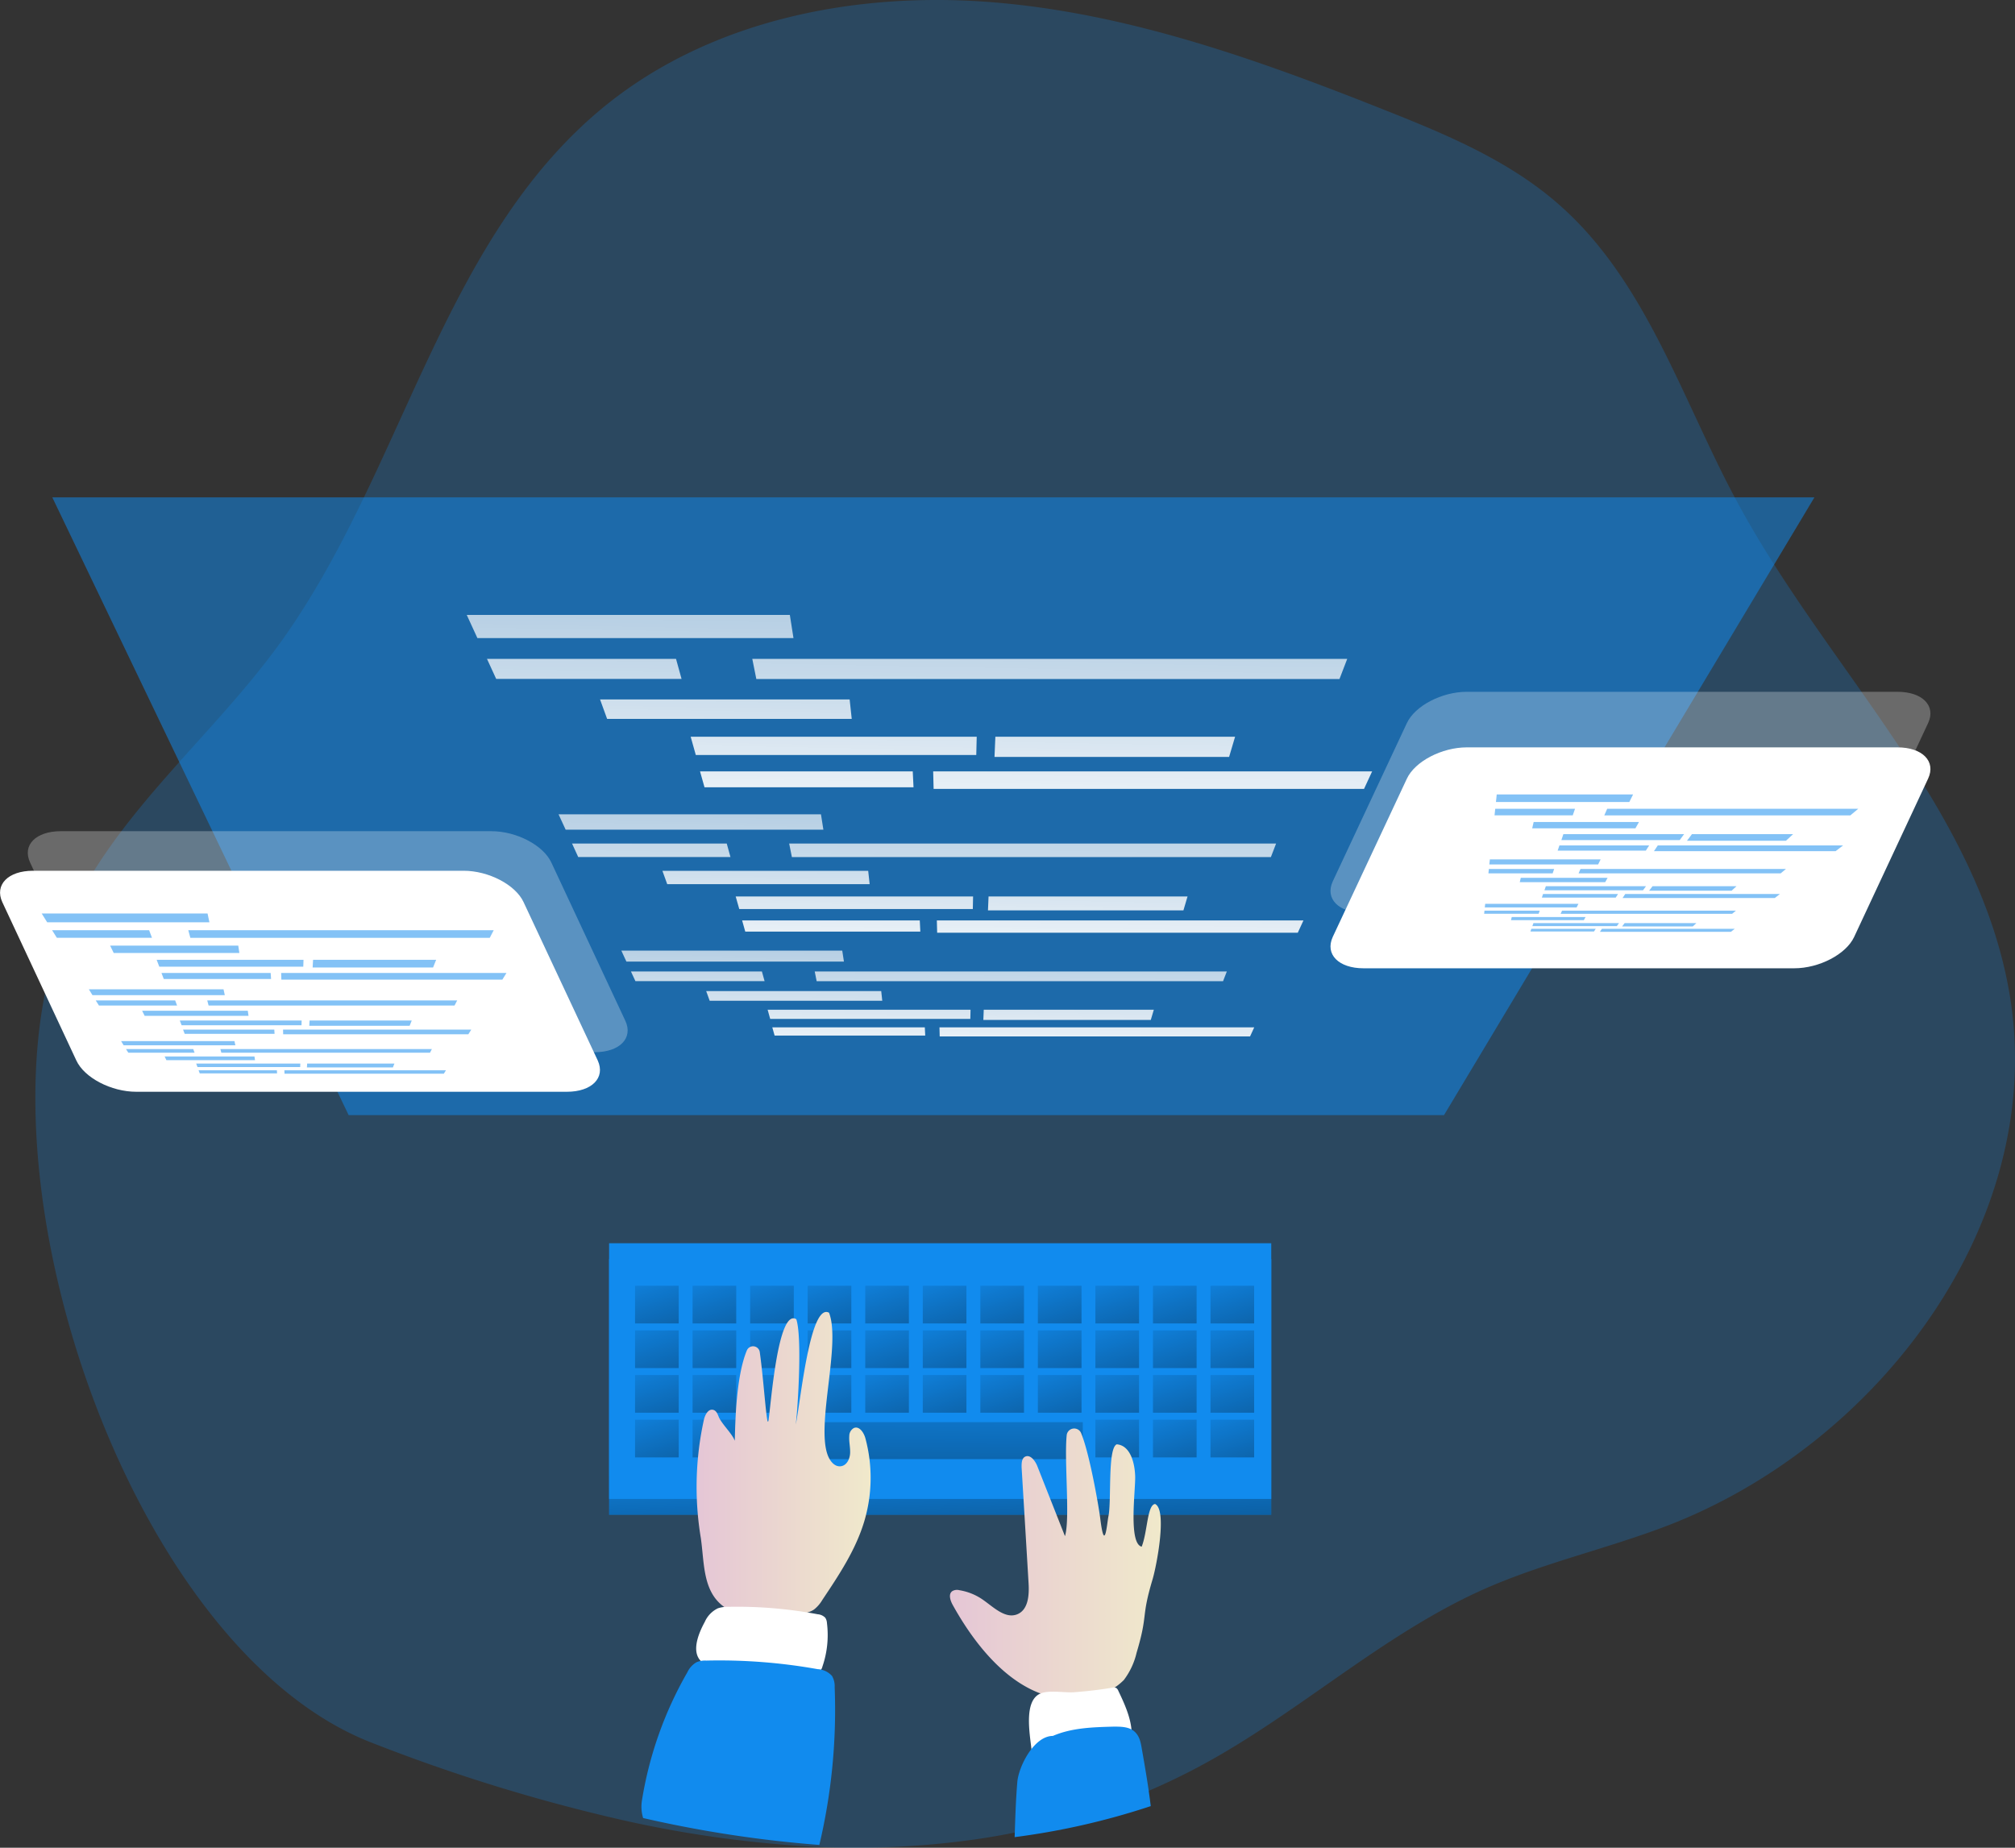 <svg xmlns="http://www.w3.org/2000/svg" xmlns:xlink="http://www.w3.org/1999/xlink" id="Layer_1" data-name="Layer 1" viewBox="0 0 444.15 407.31"><rect x="0" y="0" width="444.15" height="407.31" fill="#333333" stroke="none"/><defs><linearGradient id="linear-gradient" x1="207.58" x2="209.76" y1="316.27" y2="384.73" gradientUnits="userSpaceOnUse"><stop offset="0" stop-color="#010101" stop-opacity="0"/><stop offset=".95" stop-color="#010101"/></linearGradient><linearGradient id="linear-gradient-2" x1="141.4" x2="160.86" y1="277.42" y2="335.81" xlink:href="#linear-gradient"/><linearGradient id="linear-gradient-3" x1="141.4" x2="160.86" y1="287.26" y2="345.65" xlink:href="#linear-gradient"/><linearGradient id="linear-gradient-4" x1="141.4" x2="160.86" y1="297.1" y2="355.49" xlink:href="#linear-gradient"/><linearGradient id="linear-gradient-5" x1="141.4" x2="160.86" y1="306.94" y2="365.33" xlink:href="#linear-gradient"/><linearGradient id="linear-gradient-6" x1="154.08" x2="173.55" y1="277.42" y2="335.81" xlink:href="#linear-gradient"/><linearGradient id="linear-gradient-7" x1="154.08" x2="173.55" y1="287.26" y2="345.65" xlink:href="#linear-gradient"/><linearGradient id="linear-gradient-8" x1="154.08" x2="173.55" y1="297.1" y2="355.49" xlink:href="#linear-gradient"/><linearGradient id="linear-gradient-9" x1="154.08" x2="173.55" y1="306.94" y2="365.33" xlink:href="#linear-gradient"/><linearGradient id="linear-gradient-10" x1="166.77" x2="186.23" y1="277.42" y2="335.81" xlink:href="#linear-gradient"/><linearGradient id="linear-gradient-11" x1="166.77" x2="186.23" y1="287.26" y2="345.65" xlink:href="#linear-gradient"/><linearGradient id="linear-gradient-12" x1="166.77" x2="186.23" y1="297.1" y2="355.49" xlink:href="#linear-gradient"/><linearGradient id="linear-gradient-13" x1="166.77" x2="186.23" y1="306.94" y2="365.33" xlink:href="#linear-gradient"/><linearGradient id="linear-gradient-14" x1="179.45" x2="198.92" y1="277.42" y2="335.81" xlink:href="#linear-gradient"/><linearGradient id="linear-gradient-15" x1="179.45" x2="198.92" y1="287.26" y2="345.65" xlink:href="#linear-gradient"/><linearGradient id="linear-gradient-16" x1="179.45" x2="198.92" y1="297.1" y2="355.49" xlink:href="#linear-gradient"/><linearGradient id="linear-gradient-17" x1="192.14" x2="211.6" y1="277.42" y2="335.81" xlink:href="#linear-gradient"/><linearGradient id="linear-gradient-18" x1="192.14" x2="211.6" y1="287.26" y2="345.65" xlink:href="#linear-gradient"/><linearGradient id="linear-gradient-19" x1="192.14" x2="211.6" y1="297.1" y2="355.49" xlink:href="#linear-gradient"/><linearGradient id="linear-gradient-20" x1="204.82" x2="224.29" y1="277.42" y2="335.81" xlink:href="#linear-gradient"/><linearGradient id="linear-gradient-21" x1="204.82" x2="224.29" y1="287.26" y2="345.65" xlink:href="#linear-gradient"/><linearGradient id="linear-gradient-22" x1="204.82" x2="224.29" y1="297.1" y2="355.49" xlink:href="#linear-gradient"/><linearGradient id="linear-gradient-23" x1="217.51" x2="236.97" y1="277.42" y2="335.81" xlink:href="#linear-gradient"/><linearGradient id="linear-gradient-24" x1="217.51" x2="236.97" y1="287.26" y2="345.65" xlink:href="#linear-gradient"/><linearGradient id="linear-gradient-25" x1="217.51" x2="236.97" y1="297.1" y2="355.49" xlink:href="#linear-gradient"/><linearGradient id="linear-gradient-26" x1="230.19" x2="249.66" y1="277.42" y2="335.81" xlink:href="#linear-gradient"/><linearGradient id="linear-gradient-27" x1="230.19" x2="249.66" y1="287.26" y2="345.65" xlink:href="#linear-gradient"/><linearGradient id="linear-gradient-28" x1="230.19" x2="249.66" y1="297.1" y2="355.49" xlink:href="#linear-gradient"/><linearGradient id="linear-gradient-29" x1="242.88" x2="262.34" y1="277.42" y2="335.81" xlink:href="#linear-gradient"/><linearGradient id="linear-gradient-30" x1="242.88" x2="262.34" y1="287.26" y2="345.65" xlink:href="#linear-gradient"/><linearGradient id="linear-gradient-31" x1="242.88" x2="262.34" y1="297.1" y2="355.49" xlink:href="#linear-gradient"/><linearGradient id="linear-gradient-32" x1="242.88" x2="262.34" y1="306.94" y2="365.33" xlink:href="#linear-gradient"/><linearGradient id="linear-gradient-33" x1="255.56" x2="275.02" y1="277.42" y2="335.81" xlink:href="#linear-gradient"/><linearGradient id="linear-gradient-34" x1="255.56" x2="275.02" y1="287.26" y2="345.65" xlink:href="#linear-gradient"/><linearGradient id="linear-gradient-35" x1="255.56" x2="275.02" y1="297.1" y2="355.49" xlink:href="#linear-gradient"/><linearGradient id="linear-gradient-36" x1="255.56" x2="275.02" y1="306.94" y2="365.33" xlink:href="#linear-gradient"/><linearGradient id="linear-gradient-37" x1="268.24" x2="287.71" y1="277.42" y2="335.81" xlink:href="#linear-gradient"/><linearGradient id="linear-gradient-38" x1="268.24" x2="287.71" y1="287.26" y2="345.65" xlink:href="#linear-gradient"/><linearGradient id="linear-gradient-39" x1="268.24" x2="287.71" y1="297.1" y2="355.49" xlink:href="#linear-gradient"/><linearGradient id="linear-gradient-40" x1="268.24" x2="287.71" y1="306.94" y2="365.33" xlink:href="#linear-gradient"/><linearGradient id="linear-gradient-41" x1="201.17" x2="200.66" y1="299.29" y2="387.48" xlink:href="#linear-gradient"/><linearGradient id="linear-gradient-42" x1="241.75" x2="280.1" y1="324.01" y2="324.01" gradientUnits="userSpaceOnUse"><stop offset="0" stop-color="#e5c6d6"/><stop offset=".42" stop-color="#ead4d0"/><stop offset="1" stop-color="#f0e9cb"/></linearGradient><linearGradient id="linear-gradient-43" x1="297.63" x2="344.09" y1="345.78" y2="345.78" xlink:href="#linear-gradient-42"/><linearGradient id="linear-gradient-44" x1="229.76" x2="225.94" y1="451.83" y2="247.42" gradientTransform="matrix(1, 0, 0, -1, -88.24, 449.13)" gradientUnits="userSpaceOnUse"><stop offset="0" stop-color="#fff" stop-opacity="0"/><stop offset=".99" stop-color="#fff"/></linearGradient><linearGradient id="linear-gradient-45" x1="219.63" x2="216.1" y1="441.06" y2="252.08" xlink:href="#linear-gradient-44"/><linearGradient id="linear-gradient-46" x1="322.22" x2="318.61" y1="441.69" y2="249.34" xlink:href="#linear-gradient-44"/><linearGradient id="linear-gradient-47" x1="250.84" x2="247.52" y1="430.96" y2="254.69" xlink:href="#linear-gradient-44"/><linearGradient id="linear-gradient-48" x1="274.55" x2="271.44" y1="421.86" y2="256.61" xlink:href="#linear-gradient-44"/><linearGradient id="linear-gradient-49" x1="336.5" x2="333.43" y1="420.37" y2="255.67" xlink:href="#linear-gradient-44"/><linearGradient id="linear-gradient-50" x1="268.6" x2="265.72" y1="412.51" y2="258.58" xlink:href="#linear-gradient-44"/><linearGradient id="linear-gradient-51" x1="344.84" x2="341.9" y1="414.34" y2="256.9" xlink:href="#linear-gradient-44"/><linearGradient id="linear-gradient-52" x1="242.37" x2="239.72" y1="365.56" y2="223.82" xlink:href="#linear-gradient-44"/><linearGradient id="linear-gradient-53" x1="233.6" x2="231.15" y1="358.48" y2="227.25" xlink:href="#linear-gradient-44"/><linearGradient id="linear-gradient-54" x1="317.74" x2="315.12" y1="363.14" y2="223.77" xlink:href="#linear-gradient-44"/><linearGradient id="linear-gradient-55" x1="258.93" x2="256.58" y1="353.78" y2="228.63" xlink:href="#linear-gradient-44"/><linearGradient id="linear-gradient-56" x1="278.41" x2="276.16" y1="349.28" y2="229.81" xlink:href="#linear-gradient-44"/><linearGradient id="linear-gradient-57" x1="329.83" x2="327.62" y1="347.34" y2="229.32" xlink:href="#linear-gradient-44"/><linearGradient id="linear-gradient-58" x1="273.3" x2="271.21" y1="343.25" y2="231.37" xlink:href="#linear-gradient-44"/><linearGradient id="linear-gradient-59" x1="337.03" x2="334.84" y1="346.81" y2="229.82" xlink:href="#linear-gradient-44"/><linearGradient id="linear-gradient-60" x1="251.09" x2="249.12" y1="310.87" y2="205.63" xlink:href="#linear-gradient-44"/><linearGradient id="linear-gradient-61" x1="243.38" x2="241.56" y1="305.62" y2="208.4" xlink:href="#linear-gradient-44"/><linearGradient id="linear-gradient-62" x1="314.69" x2="312.67" y1="312.02" y2="204.73" xlink:href="#linear-gradient-44"/><linearGradient id="linear-gradient-63" x1="264.7" x2="262.92" y1="303.52" y2="209.18" xlink:href="#linear-gradient-44"/><linearGradient id="linear-gradient-64" x1="281.21" x2="279.49" y1="301.33" y2="209.99" xlink:href="#linear-gradient-44"/><linearGradient id="linear-gradient-65" x1="325.16" x2="323.49" y1="299.24" y2="209.75" xlink:href="#linear-gradient-44"/><linearGradient id="linear-gradient-66" x1="276.73" x2="275.13" y1="297.05" y2="211.31" xlink:href="#linear-gradient-44"/><linearGradient id="linear-gradient-67" x1="331.48" x2="329.77" y1="301.34" y2="209.9" xlink:href="#linear-gradient-44"/></defs><title>code 1</title><path fill="#118bee" d="M455.79,337.36c-13.21,5.07-27.17,8.17-40.12,13.86C394.53,360.56,377,376.43,357,388a146,146,0,0,1-27.21,12.26,152.77,152.77,0,0,1-28.75,6.56,188,188,0,0,1-39.13.95,253.36,253.36,0,0,1-37.31-5.69,386.22,386.22,0,0,1-54.31-16.82c-54.82-21.12-90.61-130.58-66.72-182.33,10.52-22.82,31.1-39.19,45.93-59.47C177,105.82,185.27,54.13,221.36,24.6,244.74,5.48,276.57-.84,306.66,1.52s58.94,12.7,87,23.86c13.54,5.37,27.26,11.12,38.21,20.76,19.3,16.94,27.11,43,39.31,65.61,19.95,37,53.69,68.07,60.19,109.52C539.06,270.61,502.38,319.43,455.79,337.36Z" opacity=".24" transform="translate(-88.24 -1.05)" style="isolation:isolate"/><rect width="145.95" height="56.37" x="134.26" y="277.56" fill="#118bee"/><rect width="145.95" height="56.37" x="134.26" y="277.56" fill="url(#linear-gradient)"/><rect width="145.95" height="56.37" x="134.26" y="274.06" fill="#118bee"/><rect width="9.62" height="8.31" x="139.98" y="283.43" fill="url(#linear-gradient-2)"/><rect width="9.62" height="8.31" x="139.98" y="293.27" fill="url(#linear-gradient-3)"/><rect width="9.62" height="8.31" x="139.98" y="303.11" fill="url(#linear-gradient-4)"/><rect width="9.62" height="8.31" x="139.98" y="312.96" fill="url(#linear-gradient-5)"/><rect width="9.62" height="8.31" x="152.66" y="283.43" fill="url(#linear-gradient-6)"/><rect width="9.62" height="8.31" x="152.66" y="293.27" fill="url(#linear-gradient-7)"/><rect width="9.62" height="8.31" x="152.66" y="303.11" fill="url(#linear-gradient-8)"/><rect width="9.62" height="8.31" x="152.66" y="312.96" fill="url(#linear-gradient-9)"/><rect width="9.62" height="8.31" x="165.35" y="283.43" fill="url(#linear-gradient-10)"/><rect width="9.62" height="8.31" x="165.35" y="293.27" fill="url(#linear-gradient-11)"/><rect width="9.62" height="8.31" x="165.35" y="303.11" fill="url(#linear-gradient-12)"/><rect width="9.62" height="8.31" x="165.35" y="312.96" fill="url(#linear-gradient-13)"/><rect width="9.62" height="8.31" x="178.03" y="283.43" fill="url(#linear-gradient-14)"/><rect width="9.62" height="8.31" x="178.03" y="293.27" fill="url(#linear-gradient-15)"/><rect width="9.62" height="8.31" x="178.03" y="303.11" fill="url(#linear-gradient-16)"/><rect width="9.62" height="8.31" x="190.72" y="283.43" fill="url(#linear-gradient-17)"/><rect width="9.62" height="8.31" x="190.72" y="293.27" fill="url(#linear-gradient-18)"/><rect width="9.62" height="8.31" x="190.72" y="303.11" fill="url(#linear-gradient-19)"/><rect width="9.62" height="8.31" x="203.4" y="283.43" fill="url(#linear-gradient-20)"/><rect width="9.62" height="8.31" x="203.4" y="293.27" fill="url(#linear-gradient-21)"/><rect width="9.62" height="8.31" x="203.4" y="303.11" fill="url(#linear-gradient-22)"/><rect width="9.62" height="8.31" x="216.09" y="283.43" fill="url(#linear-gradient-23)"/><rect width="9.62" height="8.31" x="216.09" y="293.27" fill="url(#linear-gradient-24)"/><rect width="9.62" height="8.31" x="216.09" y="303.11" fill="url(#linear-gradient-25)"/><rect width="9.62" height="8.31" x="228.77" y="283.43" fill="url(#linear-gradient-26)"/><rect width="9.62" height="8.31" x="228.77" y="293.27" fill="url(#linear-gradient-27)"/><rect width="9.62" height="8.31" x="228.77" y="303.11" fill="url(#linear-gradient-28)"/><rect width="9.62" height="8.31" x="241.45" y="283.43" fill="url(#linear-gradient-29)"/><rect width="9.62" height="8.31" x="241.45" y="293.27" fill="url(#linear-gradient-30)"/><rect width="9.62" height="8.31" x="241.45" y="303.11" fill="url(#linear-gradient-31)"/><rect width="9.62" height="8.31" x="241.45" y="312.96" fill="url(#linear-gradient-32)"/><rect width="9.62" height="8.31" x="254.14" y="283.43" fill="url(#linear-gradient-33)"/><rect width="9.62" height="8.31" x="254.14" y="293.27" fill="url(#linear-gradient-34)"/><rect width="9.62" height="8.31" x="254.14" y="303.11" fill="url(#linear-gradient-35)"/><rect width="9.62" height="8.31" x="254.14" y="312.96" fill="url(#linear-gradient-36)"/><rect width="9.62" height="8.31" x="266.82" y="283.43" fill="url(#linear-gradient-37)"/><rect width="9.62" height="8.31" x="266.82" y="293.27" fill="url(#linear-gradient-38)"/><rect width="9.62" height="8.31" x="266.82" y="303.11" fill="url(#linear-gradient-39)"/><rect width="9.62" height="8.31" x="266.82" y="312.96" fill="url(#linear-gradient-40)"/><rect width="75.22" height="8.15" x="163.45" y="313.5" fill="url(#linear-gradient-41)"/><path fill="url(#linear-gradient-42)" d="M243.4,314c.26-1.11,1-2.5,2.12-2.14.59.19.88.84,1.1,1.42.61,1.59,3,3.77,3.58,5.37.11-4,.26-14.12,2.66-19.91a1.49,1.49,0,0,1,2.85.37c.93,6.58,1.54,17.23,1.92,15.05.49-2.75,2-24.82,6.13-22.3,1.3,3.92.38,19.09-.11,23.19,1.1-5.43,3.17-26.91,7.33-24.62,2.63,6.86-2.82,24.41-.32,31.32.46,1.27,1.45,2.63,2.81,2.53s2.07-1.54,2.15-2.83-.28-2.58-.18-3.87a2,2,0,0,1,1-1.73c1.2-.52,2.22,1,2.56,2.29a33.53,33.53,0,0,1-.3,18.42c-1.9,6.25-5.59,11.78-9.22,17.21a7.46,7.46,0,0,1-1.82,2.09,4.77,4.77,0,0,1-1.25.59,27.56,27.56,0,0,1-9.69,1.38c-14.17-.78-12.88-9.91-14-17.72A68.69,68.69,0,0,1,243.4,314Z" transform="translate(-88.24 -1.05)"/><path fill="#fff" d="M243.59,358.58a6,6,0,0,1,2.9-3,6.91,6.91,0,0,1,2.36-.32,95.94,95.94,0,0,1,19.65,1.64,2.58,2.58,0,0,1,1.65.77,2.38,2.38,0,0,1,.37,1.18,21.35,21.35,0,0,1-1,9.58,2,2,0,0,1-.76,1.16,2.14,2.14,0,0,1-1.33.12,173.09,173.09,0,0,0-20.1-1.1C240.57,368.58,240.66,363.94,243.59,358.58Z" transform="translate(-88.24 -1.05)"/><path fill="#118bee" d="M268.84,407.75A263.67,263.67,0,0,1,230,401.82a8.58,8.58,0,0,1-.25-3.95,83,83,0,0,1,10-28.18,5,5,0,0,1,2-2.21,4.72,4.72,0,0,1,2.18-.37A123.09,123.09,0,0,1,268.47,369a4.56,4.56,0,0,1,3.16,1.49,4.47,4.47,0,0,1,.59,2.48A129.26,129.26,0,0,1,268.84,407.75Z" transform="translate(-88.24 -1.05)"/><path fill="url(#linear-gradient-43)" d="M298.2,354.77c-.54-1-.95-2.41,0-3a2.07,2.07,0,0,1,1.53-.17,12.53,12.53,0,0,1,5.18,2.11c2.39,1.67,5,4.34,7.68,3.14,2.32-1.05,2.52-4.21,2.37-6.76q-.76-12.8-1.54-25.61c0-.85,0-1.89.74-2.3,1.13-.61,2.23.84,2.7,2l6.12,15.5c1.17-3.73-.19-16.54.38-22.23a1.66,1.66,0,0,1,3.18-.49c1.85,4.45,3.86,16,4.21,18.74,1,8.16,1.51,1,1.81-.37.72-3.4-.22-15,1.83-15.89,3,.22,4,4.12,4.07,7.14s-1.51,14.72,1.43,15.42c1.3-3.26,1.2-9.19,2.95-9.41,2.74,1.26.32,13.73-.55,16.62-2.6,8.66-.93,7.52-3.52,16.17a15.93,15.93,0,0,1-2.8,6,12.55,12.55,0,0,1-6.25,3.45C315.28,378.85,304.45,366.09,298.2,354.77Z" transform="translate(-88.24 -1.05)"/><path fill="#fff" d="M315.59,386.58a2.66,2.66,0,0,0,.89,2,2.69,2.69,0,0,0,1.12.32,45.74,45.74,0,0,0,17.58-1.31,3.48,3.48,0,0,0,1.65-.79,3.2,3.2,0,0,0,.76-1.83c.56-3.87-1.16-7.66-2.84-11.19a1.41,1.41,0,0,0-.48-.64,1.36,1.36,0,0,0-.87-.05q-4.2.69-8.45,1c-2.06.14-5.44-.52-7.35.27C313.86,375.91,315.22,383.19,315.59,386.58Z" transform="translate(-88.24 -1.05)"/><path fill="#118bee" d="M341.89,399.19a160.16,160.16,0,0,1-30,6.84c.13-4,.25-8.14.59-12.15.28-3.42,3.67-10.16,7.83-10.16,4.17-1.8,8.86-1.93,13.39-2.05,1.59,0,3.36,0,4.57,1.05s1.43,2.55,1.68,4C340.67,390.83,341.39,395,341.89,399.19Z" transform="translate(-88.24 -1.05)"/><polygon fill="#118bee" points="318.29 245.82 76.85 245.82 11.53 109.64 399.94 109.64 318.29 245.82" opacity=".52"/><path fill="#fff" d="M219.31,233H124.4c-5.52,0-11.43-3.08-13.21-6.89L94.87,191.17c-1.77-3.81,1.26-6.89,6.77-6.89h94.92c5.51,0,11.42,3.08,13.2,6.89l16.32,34.91C227.86,229.89,224.83,233,219.31,233Z" opacity=".27" transform="translate(-88.24 -1.05)"/><path fill="#fff" d="M213.19,241.72H118.27c-5.51,0-11.43-3.08-13.2-6.89L88.75,199.92C87,196.11,90,193,95.52,193h94.91c5.52,0,11.43,3.09,13.21,6.9L220,234.83C221.73,238.64,218.7,241.72,213.19,241.72Z" transform="translate(-88.24 -1.05)"/><path fill="#fff" d="M388.8,202.25h94.92c5.52,0,11.43-3.09,13.21-6.89l16.31-34.92c1.78-3.8-1.25-6.89-6.76-6.89H411.56c-5.51,0-11.43,3.09-13.21,6.89L382,195.36C380.26,199.16,383.29,202.25,388.8,202.25Z" opacity=".27" transform="translate(-88.24 -1.05)"/><path fill="#fff" d="M388.8,214.5h94.92c5.52,0,11.43-3.09,13.21-6.9l16.31-34.91c1.78-3.8-1.25-6.89-6.76-6.89H411.56c-5.51,0-11.43,3.09-13.21,6.89L382,207.6C380.26,211.41,383.29,214.5,388.8,214.5Z" transform="translate(-88.24 -1.05)"/><polygon fill="url(#linear-gradient-44)" points="102.88 135.55 174.1 135.55 174.9 140.66 105.23 140.66 102.88 135.55"/><polygon fill="url(#linear-gradient-45)" points="107.34 145.24 149.01 145.24 150.23 149.66 109.37 149.66 107.34 145.24"/><polygon fill="url(#linear-gradient-46)" points="165.82 145.24 296.96 145.24 295.25 149.68 166.71 149.68 165.82 145.24"/><polygon fill="url(#linear-gradient-47)" points="132.26 154.18 187.28 154.18 187.74 158.47 133.82 158.47 132.26 154.18"/><polygon fill="url(#linear-gradient-48)" points="152.24 162.41 215.29 162.41 215.19 166.43 153.37 166.43 152.24 162.41"/><polygon fill="url(#linear-gradient-49)" points="219.4 162.41 272.24 162.41 270.92 166.86 219.21 166.86 219.4 162.41"/><polygon fill="url(#linear-gradient-50)" points="154.3 170.04 201.19 170.04 201.36 173.55 155.29 173.55 154.3 170.04"/><polygon fill="url(#linear-gradient-51)" points="205.69 170.04 302.45 170.04 300.66 173.91 205.79 173.91 205.69 170.04"/><polygon fill="url(#linear-gradient-52)" points="123.12 179.51 180.96 179.51 181.49 182.89 124.68 182.89 123.12 179.51"/><polygon fill="url(#linear-gradient-53)" points="126.09 185.95 160.19 185.95 161.01 188.92 127.45 188.92 126.09 185.95"/><polygon fill="url(#linear-gradient-54)" points="173.95 185.95 281.28 185.95 280.13 188.94 174.55 188.94 173.95 185.95"/><polygon fill="url(#linear-gradient-55)" points="146.01 191.97 191.37 191.97 191.69 194.9 147.07 194.9 146.01 191.97"/><polygon fill="url(#linear-gradient-56)" points="162.16 197.62 214.49 197.62 214.43 200.39 162.95 200.39 162.16 197.62"/><polygon fill="url(#linear-gradient-57)" points="217.9 197.62 261.76 197.62 260.85 200.69 217.77 200.69 217.9 197.62"/><polygon fill="url(#linear-gradient-58)" points="163.58 202.9 202.74 202.9 202.86 205.36 164.27 205.36 163.58 202.9"/><polygon fill="url(#linear-gradient-59)" points="206.5 202.9 287.31 202.9 286.06 205.61 206.57 205.61 206.5 202.9"/><polygon fill="url(#linear-gradient-60)" points="136.96 209.56 185.65 209.56 186.02 211.97 138.07 211.97 136.96 209.56"/><polygon fill="url(#linear-gradient-61)" points="139.07 214.15 167.94 214.15 168.53 216.28 140.06 216.28 139.07 214.15"/><polygon fill="url(#linear-gradient-62)" points="179.58 214.15 270.42 214.15 269.59 216.29 180.01 216.29 179.58 214.15"/><polygon fill="url(#linear-gradient-63)" points="155.66 218.48 194.24 218.48 194.47 220.61 156.43 220.61 155.66 218.48"/><polygon fill="url(#linear-gradient-64)" points="169.2 222.58 213.93 222.58 213.88 224.61 169.77 224.61 169.2 222.58"/><polygon fill="url(#linear-gradient-65)" points="216.84 222.58 254.33 222.58 253.66 224.83 216.75 224.83 216.84 222.58"/><polygon fill="url(#linear-gradient-66)" points="170.23 226.47 203.85 226.47 203.94 228.28 170.74 228.28 170.23 226.47"/><polygon fill="url(#linear-gradient-67)" points="207.08 226.47 276.46 226.47 275.54 228.47 207.13 228.47 207.08 226.47"/><g opacity=".52"><polygon fill="#118bee" points="9.19 201.37 45.75 201.37 46.16 203.31 10.4 203.31 9.19 201.37"/><polygon fill="#118bee" points="11.48 205.05 32.87 205.05 33.5 206.73 12.53 206.73 11.48 205.05"/><polygon fill="#118bee" points="41.5 205.05 108.83 205.05 107.95 206.74 41.96 206.74 41.5 205.05"/><polygon fill="#118bee" points="24.27 208.45 52.52 208.45 52.76 210.08 25.07 210.08 24.27 208.45"/><polygon fill="#118bee" points="34.53 211.58 66.9 211.58 66.85 213.1 35.11 213.1 34.53 211.58"/><polygon fill="#118bee" points="69.01 211.58 96.14 211.58 95.46 213.27 68.91 213.27 69.01 211.58"/><polygon fill="#118bee" points="35.59 214.48 59.66 214.48 59.75 215.81 36.1 215.81 35.59 214.48"/><polygon fill="#118bee" points="61.97 214.48 111.64 214.48 110.73 215.95 62.02 215.95 61.97 214.48"/><polygon fill="#118bee" points="19.58 218.08 49.27 218.08 49.55 219.37 20.38 219.37 19.58 218.08"/><polygon fill="#118bee" points="21.1 220.53 38.61 220.53 39.03 221.66 21.81 221.66 21.1 220.53"/><polygon fill="#118bee" points="45.68 220.53 100.78 220.53 100.19 221.66 45.98 221.66 45.68 220.53"/><polygon fill="#118bee" points="31.33 222.81 54.62 222.81 54.78 223.93 31.88 223.93 31.33 222.81"/><polygon fill="#118bee" points="39.63 224.96 66.49 224.96 66.46 226.01 40.03 226.01 39.63 224.96"/><polygon fill="#118bee" points="68.24 224.96 90.76 224.96 90.29 226.13 68.17 226.13 68.24 224.96"/><polygon fill="#118bee" points="40.35 226.97 60.46 226.97 60.52 227.9 40.71 227.9 40.35 226.97"/><polygon fill="#118bee" points="62.39 226.97 103.88 226.97 103.23 228 62.42 228 62.39 226.97"/><polygon fill="#118bee" points="26.69 229.5 51.68 229.5 51.88 230.42 27.25 230.42 26.69 229.5"/><polygon fill="#118bee" points="27.77 231.25 42.59 231.25 42.89 232.06 28.28 232.06 27.77 231.25"/><polygon fill="#118bee" points="48.57 231.25 95.2 231.25 94.78 232.06 48.79 232.06 48.57 231.25"/><polygon fill="#118bee" points="36.29 232.89 56.09 232.89 56.21 233.7 36.68 233.7 36.29 232.89"/><polygon fill="#118bee" points="43.24 234.45 66.2 234.45 66.17 235.22 43.53 235.22 43.24 234.45"/><polygon fill="#118bee" points="67.7 234.45 86.94 234.45 86.6 235.31 67.65 235.31 67.7 234.45"/><polygon fill="#118bee" points="43.77 235.93 61.03 235.93 61.07 236.62 44.03 236.62 43.77 235.93"/><polygon fill="#118bee" points="62.69 235.93 98.3 235.93 97.83 236.69 62.71 236.69 62.69 235.93"/></g><g opacity=".52"><polygon fill="#118bee" points="329.91 175.13 359.97 175.13 359.14 176.79 329.74 176.79 329.91 175.13"/><polygon fill="#118bee" points="329.58 178.29 347.17 178.29 346.67 179.73 329.43 179.73 329.58 178.29"/><polygon fill="#118bee" points="354.26 178.29 409.6 178.29 407.86 179.74 353.62 179.74 354.26 178.29"/><polygon fill="#118bee" points="338.05 181.2 361.27 181.2 360.48 182.6 337.73 182.6 338.05 181.2"/><polygon fill="#118bee" points="344.6 183.88 371.21 183.88 370.25 185.19 344.16 185.19 344.6 183.88"/><polygon fill="#118bee" points="372.94 183.88 395.24 183.88 393.67 185.33 371.85 185.33 372.94 183.88"/><polygon fill="#118bee" points="343.73 186.37 363.51 186.37 362.78 187.51 343.34 187.51 343.73 186.37"/><polygon fill="#118bee" points="365.41 186.37 406.25 186.37 404.61 187.63 364.57 187.63 365.41 186.37"/><polygon fill="#118bee" points="328.4 189.45 352.81 189.45 352.26 190.56 328.28 190.56 328.4 189.45"/><polygon fill="#118bee" points="328.18 191.55 342.57 191.55 342.24 192.52 328.08 192.52 328.18 191.55"/><polygon fill="#118bee" points="348.38 191.55 393.67 191.55 392.5 192.52 347.95 192.52 348.38 191.55"/><polygon fill="#118bee" points="335.21 193.51 354.35 193.51 353.82 194.47 334.99 194.47 335.21 193.51"/><polygon fill="#118bee" points="340.74 195.35 362.82 195.35 362.16 196.25 340.43 196.25 340.74 195.35"/><polygon fill="#118bee" points="364.26 195.35 382.77 195.35 381.68 196.35 363.5 196.35 364.26 195.35"/><polygon fill="#118bee" points="340.12 197.07 356.65 197.07 356.14 197.87 339.86 197.87 340.12 197.07"/><polygon fill="#118bee" points="358.24 197.07 392.34 197.07 391.2 197.96 357.65 197.96 358.24 197.07"/><polygon fill="#118bee" points="327.37 199.24 347.92 199.24 347.52 200.03 327.28 200.03 327.37 199.24"/><polygon fill="#118bee" points="327.21 200.74 339.39 200.74 339.15 201.43 327.14 201.43 327.21 200.74"/><polygon fill="#118bee" points="344.31 200.74 382.64 200.74 381.8 201.44 344 201.44 344.31 200.74"/><polygon fill="#118bee" points="333.22 202.15 349.5 202.15 349.11 202.84 333.06 202.84 333.22 202.15"/><polygon fill="#118bee" points="338 203.49 356.87 203.49 356.39 204.15 337.77 204.15 338 203.49"/><polygon fill="#118bee" points="358.1 203.49 373.92 203.49 373.13 204.22 357.55 204.22 358.1 203.49"/><polygon fill="#118bee" points="337.54 204.75 351.73 204.75 351.35 205.34 337.34 205.34 337.54 204.75"/><polygon fill="#118bee" points="353.09 204.75 382.37 204.75 381.53 205.41 352.66 205.41 353.09 204.75"/></g></svg>